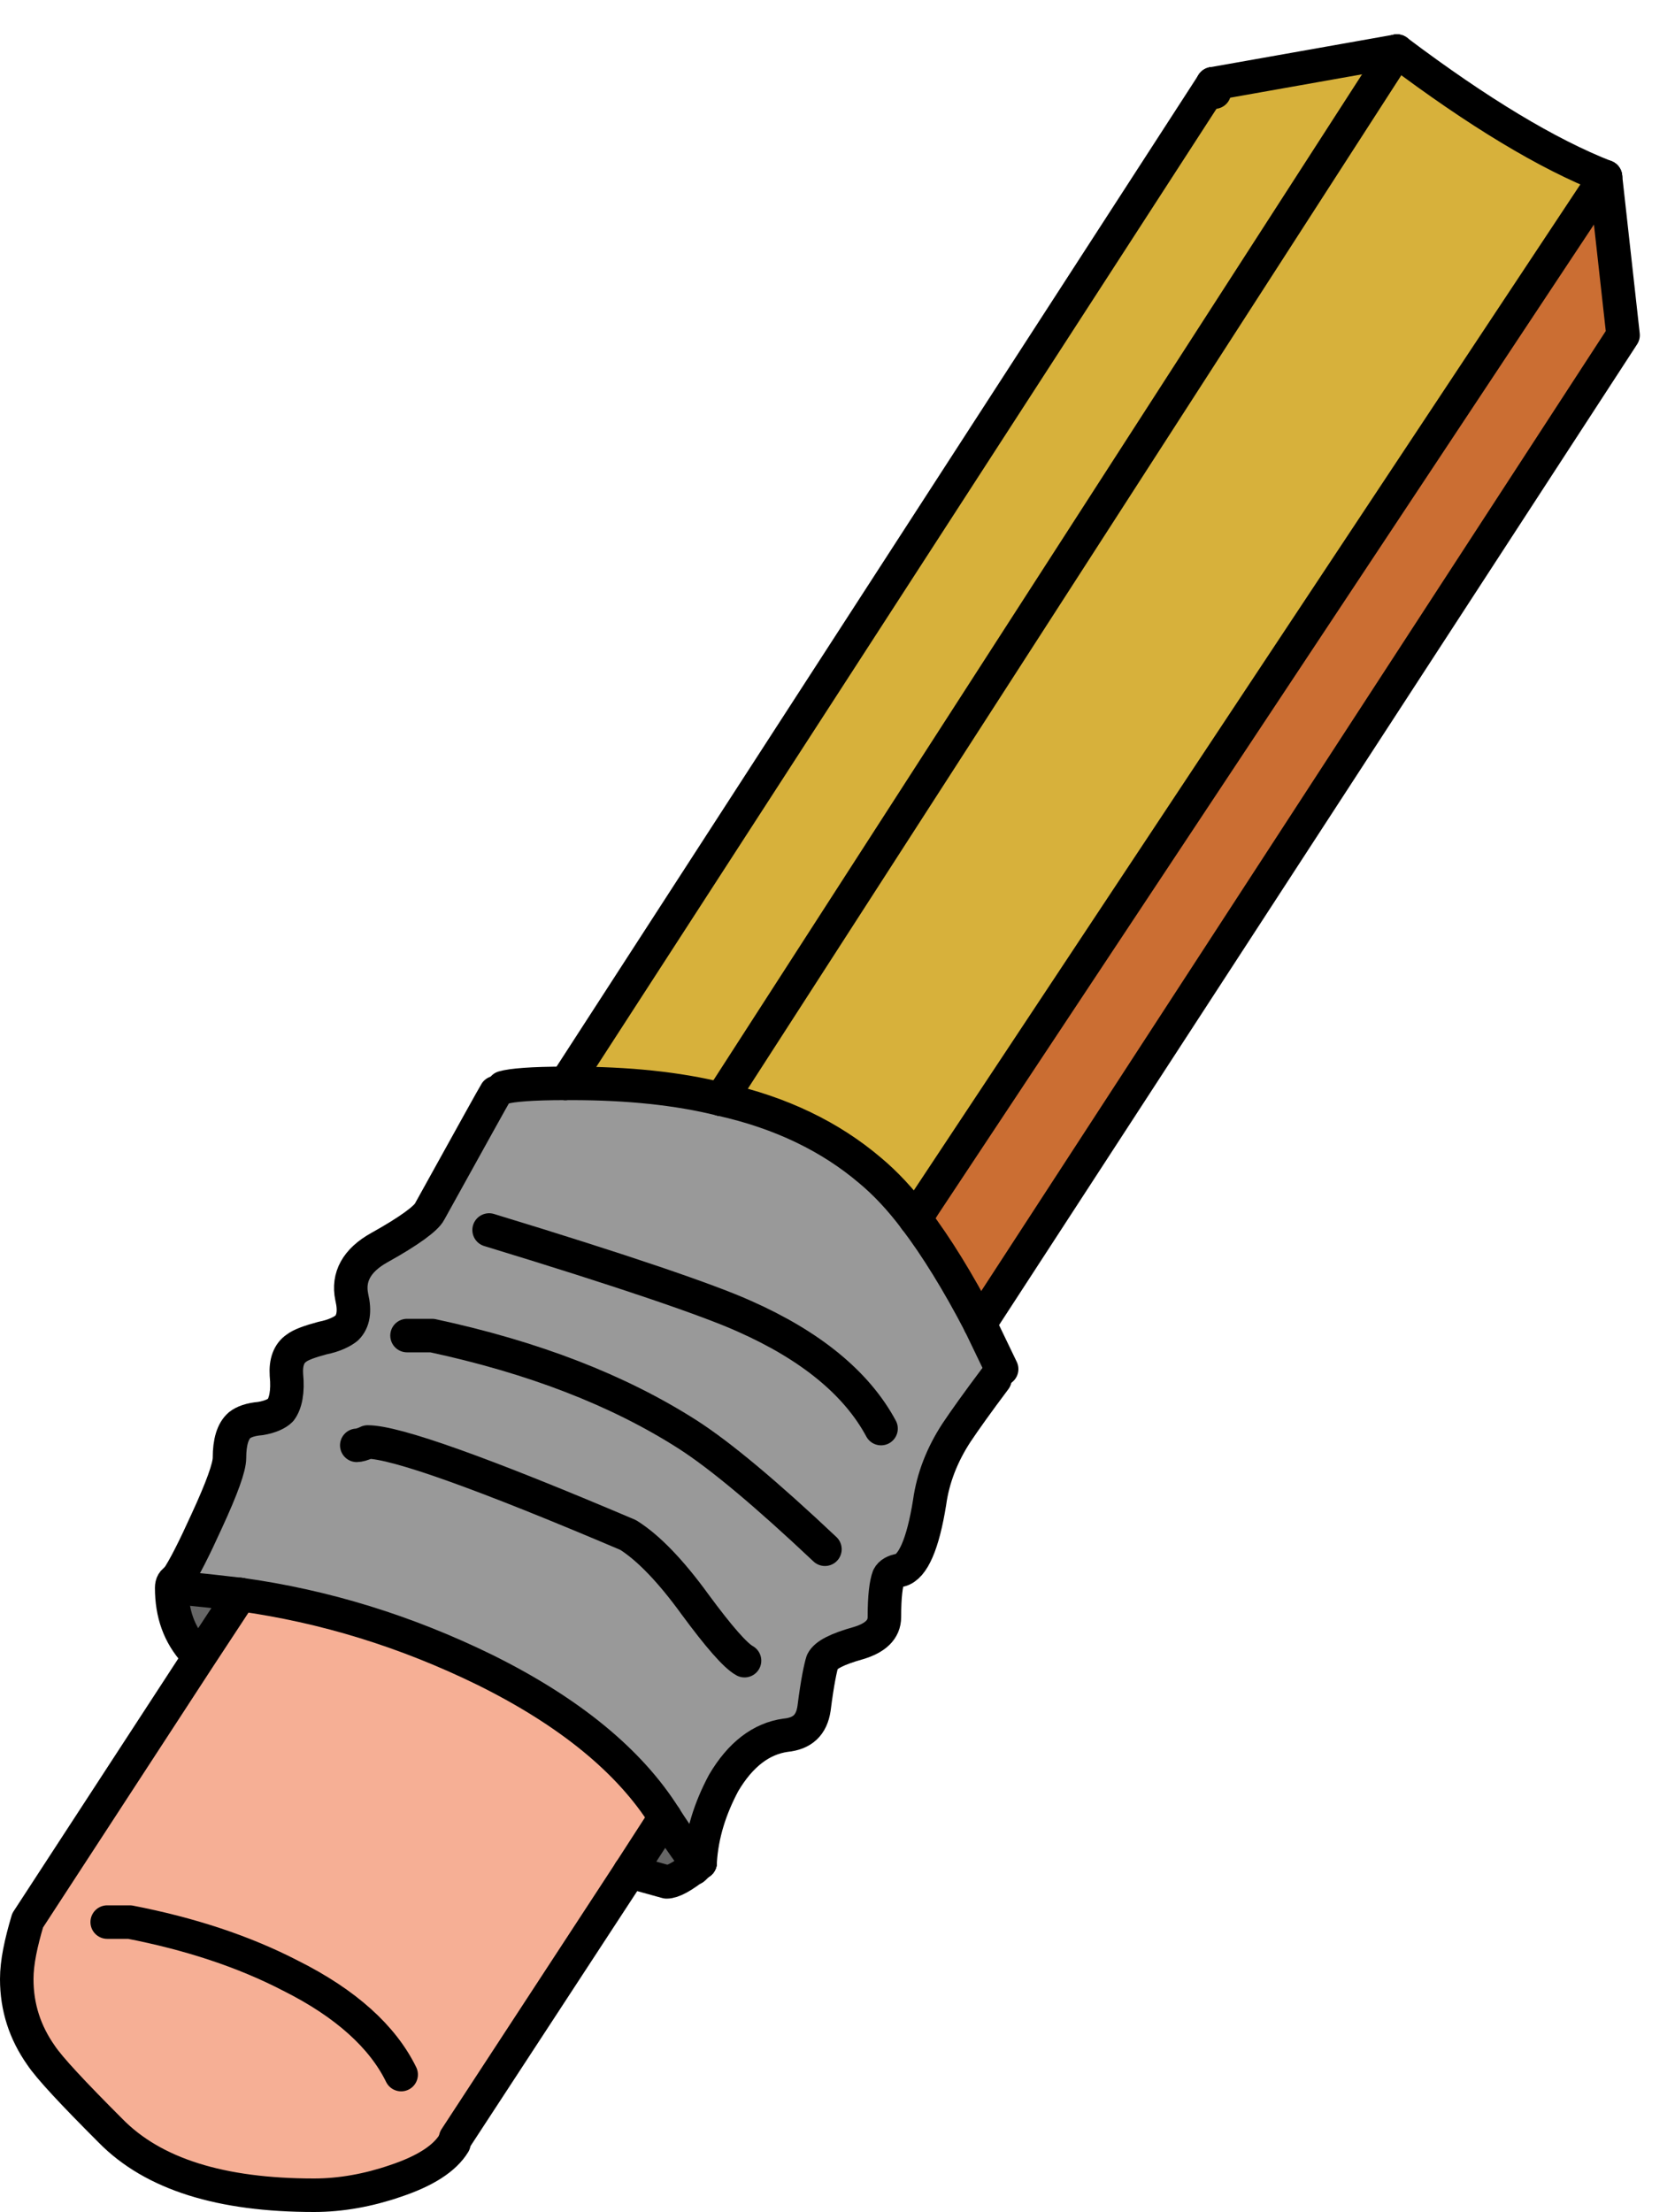 <?xml version="1.0" encoding="utf-8"?>
<!-- Generator: Adobe Illustrator 16.0.4, SVG Export Plug-In . SVG Version: 6.00 Build 0)  -->
<!DOCTYPE svg PUBLIC "-//W3C//DTD SVG 1.1//EN" "http://www.w3.org/Graphics/SVG/1.1/DTD/svg11.dtd">
<svg version="1.1" id="Layer_1" xmlns="http://www.w3.org/2000/svg" xmlns:xlink="http://www.w3.org/1999/xlink" x="0px" y="0px"
	 width="200px" height="264px" viewBox="0 0 200 264" enable-background="new 0 0 200 264" xml:space="preserve">
<g>
	<path fill="#D7B13B" d="M144.8,10l0.2,1L144.8,10l-77,118.9l0.5,0.4c6.6,0,12.6,0.6,17.8,1.9L166.8,6.1L144.8,10z"/>
	<path fill="#CB6E33" d="M193.8,40l-2.1-18.9l-81.4,122.8l-1,1.6c2.5,3.3,5.1,7.5,7.7,12.5L193.8,40z"/>
	<path fill="#D7B13B" d="M191.7,21.1c-6.9-2.7-15.2-7.7-24.9-15L86.1,131.2c7.2,1.6,13.1,4.5,17.8,8.5l6.4,4.2L191.7,21.1z"/>
	<path fill="#999999" d="M111,179.3c0.4-2.9,1.5-5.7,3.2-8.3c1-1.5,2.5-3.6,4.6-6.4l0.8-1.2L117,158c-2.6-5-5.2-9.2-7.7-12.5
		c-1.8-2.4-3.6-4.3-5.4-5.8c-4.7-4-10.6-6.9-17.8-8.5c-5.2-1.3-11.2-1.9-17.8-1.9h-0.8h-0.1c-3.8,0-6.3,0.2-7.3,0.5l-0.9,0.6
		c-0.2,0.3-2.8,5-7.9,14.2c-0.4,0.8-2.4,2.3-6,4.3c-2.7,1.5-3.8,3.5-3.3,5.9c0.4,1.7,0.2,2.9-0.6,3.7c-0.5,0.4-1.4,0.9-2.9,1.2
		c-1.5,0.4-2.6,0.8-3.1,1.2c-0.9,0.6-1.3,1.7-1.2,3.2c0.2,2-0.1,3.4-0.7,4.2c-0.4,0.4-1.2,0.8-2.4,1c-1.2,0.1-2,0.4-2.5,0.8
		c-0.8,0.7-1.2,2-1.2,3.9c0,1.1-0.9,3.6-2.7,7.5c-1.5,3.3-2.7,5.7-3.6,7c-0.1,0.1-0.1,0.1-0.1,0.1v0.9c2.6,0.2,5.1,0.5,7.7,0.8
		c10.1,1.4,19.8,4.4,29.2,9c10.1,5,17.3,10.9,21.5,17.6c0.7,1.1,1.9,2.9,3.6,5.2c0,0.1,0.1,0.2,0.1,0.2h0.5c0,0,0,0,0-0.1
		c0.2-3.3,1.2-6.4,2.8-9.4c2-3.4,4.5-5.3,7.4-5.7c2-0.2,3.1-1.2,3.4-3.2c0.4-3.2,0.8-5,1-5.6c0.4-0.8,1.8-1.5,4.3-2.2
		c2-0.6,3.1-1.6,3.1-3.1c0-2.5,0.2-4,0.5-4.8c0.2-0.4,0.7-0.7,1.4-0.8C109,187,110.2,184.3,111,179.3z M42.6,172.5
		c0.2,0,0.7-0.1,1.3-0.4c3.3,0,13.7,3.7,31.1,11.1c2.4,1.5,5.1,4.3,8,8.3c2.8,3.8,4.8,6.1,5.9,6.7c-1.1-0.6-3.1-2.9-5.9-6.7
		c-2.9-4-5.6-6.8-8-8.3c-17.4-7.4-27.8-11.1-31.1-11.1C43.3,172.4,42.8,172.5,42.6,172.5z M48.6,159.4h3
		c12.1,2.6,22.2,6.5,30.5,11.8c3.9,2.5,9.4,7.1,16.4,13.7c-7-6.6-12.5-11.2-16.4-13.7c-8.3-5.3-18.4-9.2-30.5-11.8H48.6z
		 M88.9,157.1c7.9,3.5,13.4,8,16.3,13.4C102.3,165.1,96.8,160.6,88.9,157.1c-4.2-1.9-14.4-5.4-30.5-10.3
		C74.5,151.7,84.7,155.2,88.9,157.1z"/>
	<path fill="#666666" d="M21,188.6c-0.3,0.1-0.5,0.4-0.5,0.9c0,3.1,0.9,5.6,2.8,7.7l0.6,0.4l4.8-7.3c-2.6-0.3-5.1-0.6-7.7-0.8V188.6
		c0,0,0,0,0.1-0.1C21,188.5,21,188.5,21,188.6z"/>
	<path fill="#F6AF95" d="M3.3,229.2c-0.8,2.7-1.3,5-1.3,7c0,3.4,1,6.4,2.9,9.1c1,1.5,3.8,4.5,8.3,9c5.1,5.2,13.2,7.7,24.3,7.7
		c3.2,0,6.5-0.6,9.7-1.7c3.6-1.2,5.9-2.7,7-4.5l0.2-0.6l20.8-31.8l4.2-6.5c-4.2-6.7-11.4-12.6-21.5-17.6c-9.4-4.6-19.1-7.6-29.2-9
		l-4.8,7.3L3.3,229.2z M12.8,229.4h2.7c7.2,1.4,13.6,3.5,19.2,6.4c6.6,3.3,11,7.3,13.2,11.8c-2.2-4.5-6.6-8.5-13.2-11.8
		c-5.6-2.9-12-5-19.2-6.4H12.8z"/>
	<path fill="#666666" d="M83.2,222.6l-0.2-0.5c-1.7-2.3-2.9-4.1-3.6-5.2l-4.2,6.5c0.1,0,1.5,0.4,4.4,1.2
		C80.3,224.6,81.5,224,83.2,222.6z"/>
	
		<line fill="none" stroke="#000000" stroke-width="4" stroke-linecap="round" stroke-linejoin="round" stroke-miterlimit="10" x1="145" y1="11" x2="144.8" y2="10"/>
	
		<line fill="none" stroke="#000000" stroke-width="4" stroke-linecap="round" stroke-linejoin="round" stroke-miterlimit="10" x1="144.8" y1="10" x2="166.8" y2="6.1"/>
	
		<polyline fill="none" stroke="#000000" stroke-width="4" stroke-linecap="round" stroke-linejoin="round" stroke-miterlimit="10" points="
		191.7,21.1 193.8,40 117,158 	"/>
	<path fill="none" stroke="#000000" stroke-width="4" stroke-linecap="round" stroke-linejoin="round" stroke-miterlimit="10" d="
		M166.8,6.1c9.7,7.3,18,12.3,24.9,15"/>
	<path fill="none" stroke="#000000" stroke-width="4" stroke-linecap="round" stroke-linejoin="round" stroke-miterlimit="10" d="
		M83.6,222.3c0,0,0,0,0-0.1c0.2-3.3,1.2-6.4,2.8-9.4c2-3.4,4.5-5.3,7.4-5.7c2-0.2,3.1-1.2,3.4-3.2c0.4-3.2,0.8-5,1-5.6
		c0.4-0.8,1.8-1.5,4.3-2.2c2-0.6,3.1-1.6,3.1-3.1c0-2.5,0.2-4,0.5-4.8c0.2-0.4,0.7-0.7,1.4-0.8c1.5-0.4,2.7-3.1,3.5-8.1
		c0.4-2.9,1.5-5.7,3.2-8.3c1-1.5,2.5-3.6,4.6-6.4"/>
	
		<line fill="none" stroke="#000000" stroke-width="4" stroke-linecap="round" stroke-linejoin="round" stroke-miterlimit="10" x1="119.6" y1="163.4" x2="117" y2="158"/>
	
		<polyline fill="none" stroke="#000000" stroke-width="4" stroke-linecap="round" stroke-linejoin="round" stroke-miterlimit="10" points="
		109.3,145.5 110.3,143.9 191.7,21.1 	"/>
	<path fill="none" stroke="#000000" stroke-width="4" stroke-linecap="round" stroke-linejoin="round" stroke-miterlimit="10" d="
		M109.3,145.5c-1.8-2.4-3.6-4.3-5.4-5.8c-4.7-4-10.6-6.9-17.8-8.5"/>
	<path fill="none" stroke="#000000" stroke-width="4" stroke-linecap="round" stroke-linejoin="round" stroke-miterlimit="10" d="
		M67.5,129.3h-0.1c-3.8,0-6.3,0.2-7.3,0.5"/>
	
		<polyline fill="none" stroke="#000000" stroke-width="4" stroke-linecap="round" stroke-linejoin="round" stroke-miterlimit="10" points="
		67.5,129.3 67.8,128.9 144.8,10 	"/>
	<path fill="none" stroke="#000000" stroke-width="4" stroke-linecap="round" stroke-linejoin="round" stroke-miterlimit="10" d="
		M86.1,131.2c-5.2-1.3-11.2-1.9-17.8-1.9h-0.8"/>
	<path fill="none" stroke="#000000" stroke-width="4" stroke-linecap="round" stroke-linejoin="round" stroke-miterlimit="10" d="
		M21.1,188.5c0.9-1.3,2.1-3.7,3.6-7c1.8-3.9,2.7-6.4,2.7-7.5c0-1.9,0.4-3.2,1.2-3.9c0.5-0.4,1.3-0.7,2.5-0.8c1.2-0.2,2-0.6,2.4-1
		c0.6-0.8,0.9-2.2,0.7-4.2c-0.1-1.5,0.3-2.6,1.2-3.2c0.5-0.4,1.6-0.8,3.1-1.2c1.5-0.3,2.4-0.8,2.9-1.2c0.8-0.8,1-2,0.6-3.7
		c-0.5-2.4,0.6-4.4,3.3-5.9c3.6-2,5.6-3.5,6-4.3c5.1-9.2,7.7-13.9,7.9-14.2"/>
	<path fill="none" stroke="#000000" stroke-width="4" stroke-linecap="round" stroke-linejoin="round" stroke-miterlimit="10" d="
		M88.9,198.2c-1.1-0.6-3.1-2.9-5.9-6.7c-2.9-4-5.6-6.8-8-8.3c-17.4-7.4-27.8-11.1-31.1-11.1c-0.6,0.3-1.1,0.4-1.3,0.4"/>
	<path fill="none" stroke="#000000" stroke-width="4" stroke-linecap="round" stroke-linejoin="round" stroke-miterlimit="10" d="
		M98.5,184.9c-7-6.6-12.5-11.2-16.4-13.7c-8.3-5.3-18.4-9.2-30.5-11.8h-3"/>
	<path fill="none" stroke="#000000" stroke-width="4" stroke-linecap="round" stroke-linejoin="round" stroke-miterlimit="10" d="
		M105.2,170.5c-2.9-5.4-8.4-9.9-16.3-13.4c-4.2-1.9-14.4-5.4-30.5-10.3"/>
	<path fill="none" stroke="#000000" stroke-width="4" stroke-linecap="round" stroke-linejoin="round" stroke-miterlimit="10" d="
		M23.3,197.2c-1.9-2.1-2.8-4.6-2.8-7.7c0-0.5,0.2-0.8,0.5-0.9c0-0.1,0-0.1,0.1-0.1"/>
	<path fill="none" stroke="#000000" stroke-width="4" stroke-linecap="round" stroke-linejoin="round" stroke-miterlimit="10" d="
		M28.7,190.3c-2.6-0.3-5.1-0.6-7.7-0.8v-0.9c0,0,0,0,0.1-0.1"/>
	<path fill="none" stroke="#000000" stroke-width="4" stroke-linecap="round" stroke-linejoin="round" stroke-miterlimit="10" d="
		M47.9,247.6c-2.2-4.5-6.6-8.5-13.2-11.8c-5.6-2.9-12-5-19.2-6.4h-2.7"/>
	<path fill="none" stroke="#000000" stroke-width="4" stroke-linecap="round" stroke-linejoin="round" stroke-miterlimit="10" d="
		M54.2,255.8c-1.1,1.8-3.4,3.3-7,4.5c-3.2,1.1-6.5,1.7-9.7,1.7c-11.1,0-19.2-2.5-24.3-7.7c-4.5-4.5-7.3-7.5-8.3-9
		C3,242.6,2,239.6,2,236.2c0-2,0.5-4.3,1.3-7l20.6-31.6l4.8-7.3"/>
	
		<polyline fill="none" stroke="#000000" stroke-width="4" stroke-linecap="round" stroke-linejoin="round" stroke-miterlimit="10" points="
		82.9,222.9 82.8,223 82.9,222.9 	"/>
	<path fill="none" stroke="#000000" stroke-width="4" stroke-linecap="round" stroke-linejoin="round" stroke-miterlimit="10" d="
		M83.6,222.3c-0.2,0.1-0.3,0.2-0.4,0.3c-1.7,1.4-2.9,2-3.6,2c-2.9-0.8-4.3-1.2-4.4-1.2"/>
	<path fill="none" stroke="#000000" stroke-width="4" stroke-linecap="round" stroke-linejoin="round" stroke-miterlimit="10" d="
		M83.1,222.3c0,0-0.1-0.1-0.1-0.2c-1.7-2.3-2.9-4.1-3.6-5.2"/>
	<path fill="none" stroke="#000000" stroke-width="4" stroke-linecap="round" stroke-linejoin="round" stroke-miterlimit="10" d="
		M82.9,222.9c0.2-0.2,0.4-0.4,0.7-0.6"/>
	
		<line fill="none" stroke="#000000" stroke-width="4" stroke-linecap="round" stroke-linejoin="round" stroke-miterlimit="10" x1="79.4" y1="216.9" x2="75.2" y2="223.4"/>
	
		<line fill="none" stroke="#000000" stroke-width="4" stroke-linecap="round" stroke-linejoin="round" stroke-miterlimit="10" x1="75.2" y1="223.4" x2="54.4" y2="255.2"/>
	<path fill="none" stroke="#000000" stroke-width="4" stroke-linecap="round" stroke-linejoin="round" stroke-miterlimit="10" d="
		M79.4,216.9c-4.2-6.7-11.4-12.6-21.5-17.6c-9.4-4.6-19.1-7.6-29.2-9"/>
	
		<line fill="none" stroke="#000000" stroke-width="4" stroke-linecap="round" stroke-linejoin="round" stroke-miterlimit="10" x1="86.1" y1="131.2" x2="166.8" y2="6.1"/>
	<path fill="none" stroke="#000000" stroke-width="4" stroke-linecap="round" stroke-linejoin="round" stroke-miterlimit="10" d="
		M117,158c-2.6-5-5.2-9.2-7.7-12.5"/>
</g>
</svg>
